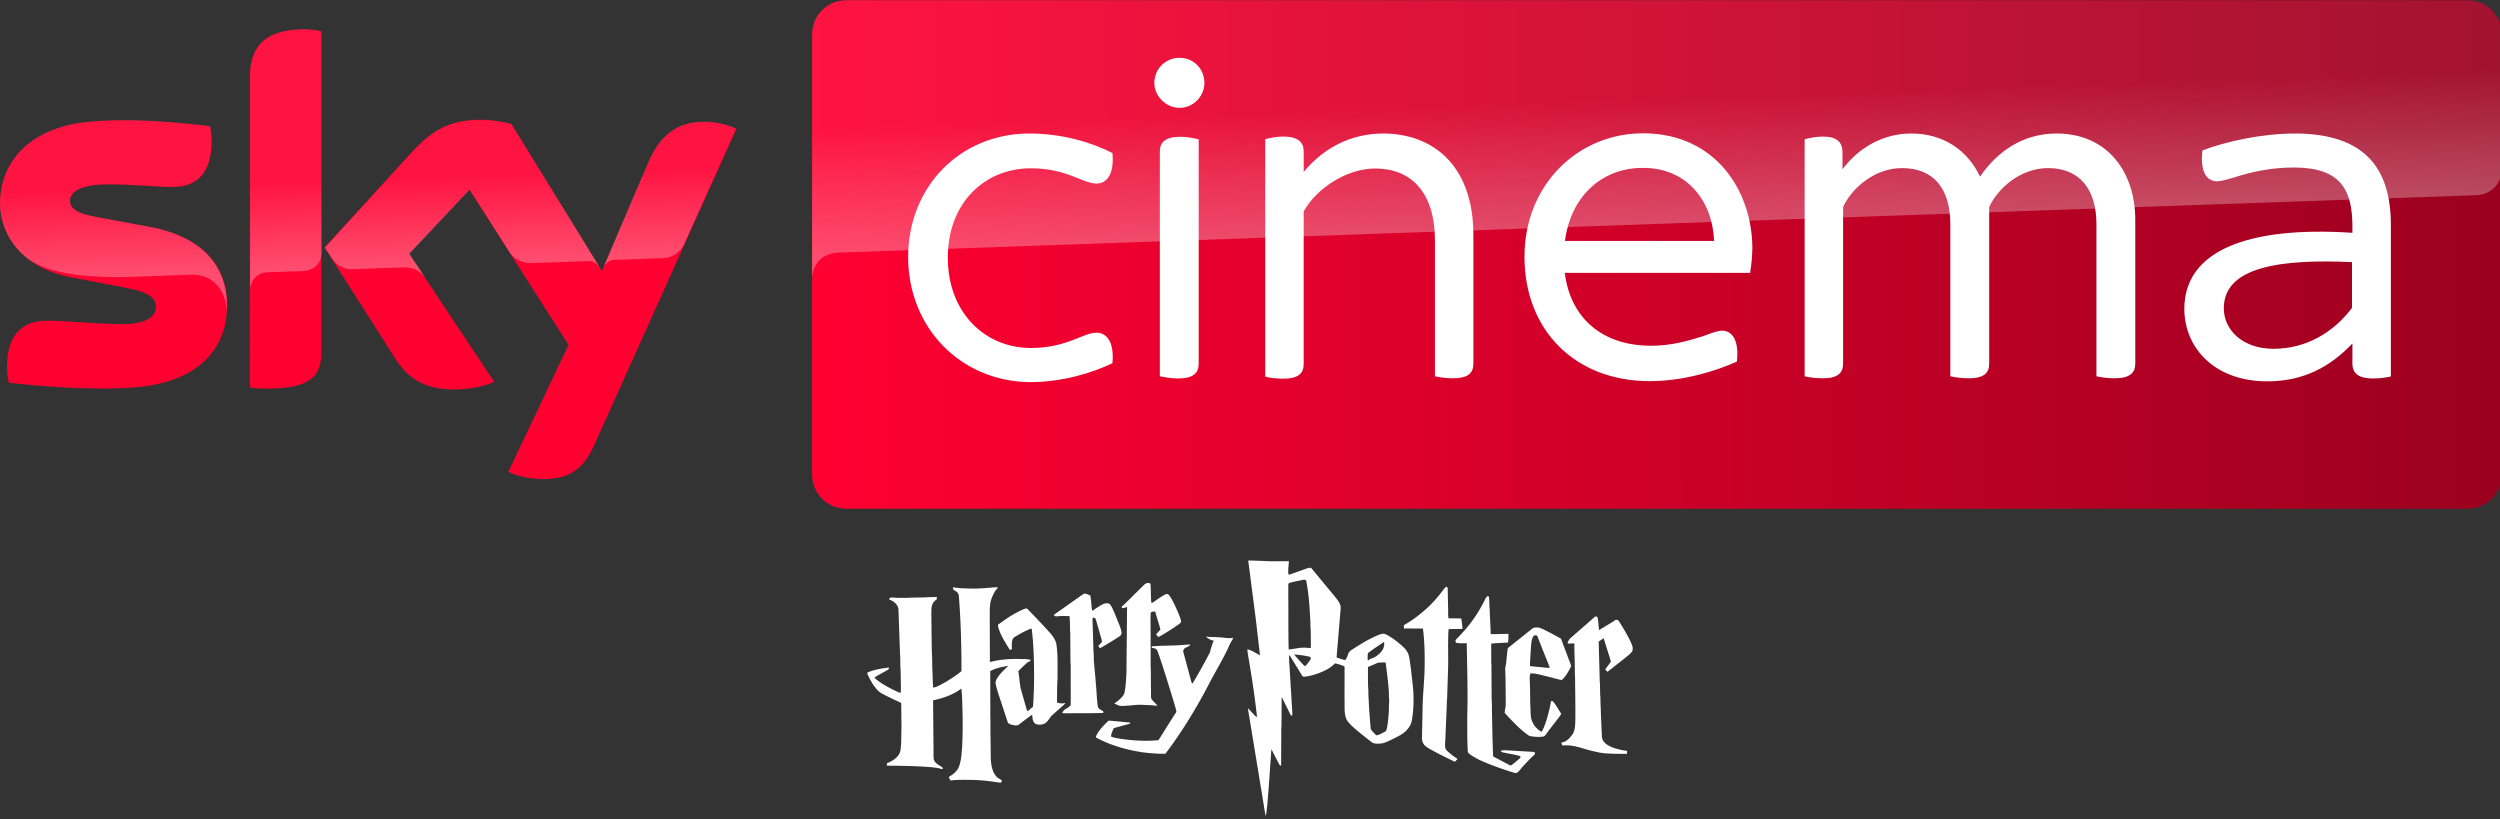 <svg xmlns="http://www.w3.org/2000/svg" viewBox="0 0 801.08 262.5" ><rect x="0" y="0" width="801.08" height="262.5" fill="#333333" stroke="none"/><g transform="translate(26.208 .743)"><g transform="matrix(.652 0 0 .652 -36.046 -108.184)"><path d="M126.7 314.7c0 21.5-14 37.1-42.6 40.2-20.6 2.2-50.5-.4-64.7-2-.5-2.3-.9-5.2-.9-7.5 0-18.7 10.1-23 19.6-23 9.9 0 25.5 1.7 37 1.7 12.8 0 16.6-4.3 16.6-8.4 0-5.4-5.1-7.6-15-9.5L49.6 301c-22.5-4.3-34.5-19.8-34.5-36.3 0-20 14.2-36.8 42.2-39.9 21.1-2.3 46.9.3 61 2 .5 2.4.8 4.7.8 7.2 0 18.7-9.9 22.7-19.4 22.7-7.3 0-18.6-1.3-31.6-1.3-13.2 0-18.6 3.6-18.6 8 0 4.7 5.2 6.6 13.4 8.1l25.8 4.8c26.6 4.9 38 19.9 38 38.4m46.3 23c0 11.5-4.5 18.1-27 18.1-3 0-5.6-.2-8.1-.6V202.9c0-11.6 3.9-23.7 26.6-23.7 2.9 0 5.8.3 8.5.9zm91.9 59c3 1.5 9 3.4 16.6 3.5 13.1.3 20.2-4.7 25.5-16.4l70-155.7c-2.9-1.5-9.3-3.3-14.5-3.4-9-.2-21.1 1.6-28.8 20L310.9 298l-44.5-72.3c-2.9-.9-9.9-2.1-15-2.1-15.8 0-24.5 5.8-33.6 15.6l-43.2 47.2 34.8 54.7c6.4 10 14.9 15.1 28.6 15.1 9 0 16.5-2.1 20-3.7l-41.9-63 29.7-31.5 48.7 76.3z" fill="#ff0031"/><linearGradient id="A" x1="414.37" x2="1244.631" y1="289.839" y2="289.839" gradientUnits="userSpaceOnUse"><stop stop-color="#ff0031" offset="0"/><stop stop-color="#9b001f" offset="1"/></linearGradient><path d="M1228 164.9H430.9c-9.2 0-16.7 7.5-16.7 16.7v216.5c0 9.2 7.5 16.7 16.7 16.7h797c9.2 0 16.7-7.5 16.7-16.7V181.5c-.1-9.2-7.4-16.6-16.6-16.6" fill="url(#A)"/><linearGradient id="B" x1="197.483" x2="194.588" y1="295.135" y2="212.243" gradientUnits="userSpaceOnUse"><stop stop-color="#fff" offset="0"/><stop stop-color="#fff" stop-opacity=".25" offset=".515"/></linearGradient><path d="M138 202.9v104.5c0-4.2 3.2-8.6 8.6-8.8l17.6-.6c3.5-.1 8.8-2.5 8.9-8.9v-109c-2.7-.6-5.6-.9-8.5-.9-22.7.1-26.6 12.1-26.6 23.7m80 36.4l-43.2 47.2 3.5 5.4c1.5 2 4.4 5.4 10.2 5.2l24.6-.9c5.4-.2 8.8 2.1 10.9 4.9l-7.7-11.6L246 258l19.9 31.3c3.6 4.7 9 4.8 10.2 4.8 1 0 27.2-.9 28.3-1 1.8-.1 3.9.9 5.5 3.2l-43.3-70.4c-2.9-.9-9.9-2.1-15-2.1-15.8-.1-24.5 5.6-33.6 15.5M57.3 224.8c-28 3.1-42.2 19.8-42.2 39.9 0 10.3 4.7 20.2 13.7 27.3 6.8 4.5 13.8 6.2 20.7 7.4 5.7 1 19 1.9 28.9 1.5l30.8-1.1c11.6-.4 17.8 9.5 17.2 19.4v-.5c.1-1.3.2-2.6.2-3.9 0-18.5-11.4-33.6-37.9-38.5l-25.8-4.8c-8.3-1.4-13.4-3.4-13.4-8.1 0-4.4 5.5-8.1 18.6-8.1 13 0 24.3 1.3 31.6 1.3 9.5 0 19.4-4 19.4-22.7 0-2.5-.3-4.8-.8-7.2-10.1-1.2-26.3-2.9-42.4-2.9-6.3.1-12.6.4-18.6 1m276.2 19.9l-22.1 52.1c0-.1 1.4-4.1 5.7-4.3l23.4-.8c7.1-.3 9.9-5.1 10.7-6.7l25.6-57.1c-2.9-1.5-9.3-3.3-14.5-3.4h-1.1c-8.9.1-20.3 2.5-27.7 20.2" fill="url(#B)" opacity=".3" enable-background="new"/><linearGradient id="C" x1="830.555" x2="826.25" y1="276.73" y2="153.473" gradientUnits="userSpaceOnUse"><stop stop-color="#fff" offset="0"/><stop stop-color="#fff" stop-opacity=".25" offset=".515"/></linearGradient><path d="M430.9 164.9c-9.2 0-16.7 7.5-16.7 16.7v120.2c0-1.8.7-11.7 12-12.8 0 0 .6-.1 1.6-.1l804.4-28.2c6.3-.2 12.4-4.9 12.4-12.7v-66.3c0-9.2-7.5-16.7-16.7-16.7z" fill="url(#C)" opacity=".3" enable-background="new"/><g fill="#fff"><path d="M1190.1 275.3v74.5c-2 .5-5.4 1-8.8 1-7 0-10.1-2.5-10.1-7.4v-9.8c-11.1 11.7-24.3 18.6-41.8 18.6-26.3 0-40.8-16.8-40.8-35.6 0-28.4 30.7-40.8 82.6-37.4V276c0-18.1-5.9-28.9-28.9-28.9-11.9 0-22.2 2.6-29.2 4.9-3.6 1-6.4 1.9-8.3 1.9-5.4 0-8.5-4.9-7.3-15.2 11.7-4.4 29.2-8.3 45.6-8.3 34.3.1 47 17.2 47 44.9m-19.1 40.8v-22.5c-33.8-1.5-63 1.8-63 22.7 0 10.3 8.8 19.9 24.5 19.9 16 0 29.5-8.1 38.5-20.1m-709.6-25c0-34.8 25.8-60.7 59.6-60.7 16.2 0 30.7 4.4 40.8 9.6 1 10.6-2.9 15-7.8 15-6.9 0-14.5-7.5-32.3-7.5-22.5 0-40.8 16.8-40.8 43.9s18.3 44.4 40.8 44.4c17.8 0 25.5-7.5 32.3-7.5 4.9 0 8.8 4.4 7.8 15-10.3 4.9-24.8 9.3-40.8 9.3-33.8-.5-59.6-26.7-59.6-61.5m413.8 7.8h-91.1c2.9 22.7 18.9 35.8 42.4 35.8 10.1 0 17.8-2.3 25.3-4.6 4.9-1.8 7.5-2.8 9.6-2.8 4.9 0 8.5 4.6 7.3 15.2-10.3 4.6-26.1 9.6-42.9 9.6-36.4 0-61.5-24.8-61.5-61.2 0-35.1 26.1-60.6 58.3-60.6 35.9 0 53.7 28.7 53.7 56.6-.1 3.7-.4 7.6-1.1 12m-91-15.7h73.3c-.8-20.1-13.7-35.9-34.8-35.9-18.8-.2-35.4 12.4-38.5 35.9m-201.8-77.6c0-7.2 5.7-12.4 12.4-12.4 6.9 0 12.2 5.4 12.2 12.4 0 6.4-5.4 12.2-12.2 12.2s-12.4-5.9-12.4-12.2m2.7 144.1V239.3c0-4.4 2.4-7.3 10.3-7.3 3.1 0 6.9.8 8.8 1.3v110.2c0 4.6-2.6 7.3-10.3 7.3-3.2-.1-6.9-.6-8.8-1.1"/><path d="M1064.5 272.9v70.5c0 4.6-2.6 7.3-10.3 7.3-3.1 0-6.9-.5-8.8-1V275c0-17.3-8.3-27.6-23.8-27.6-13.2 0-24.5 9.6-28.9 19.1v76.9c0 4.6-2.4 7.3-10.1 7.3-3.4 0-7-.5-9-1V275c0-17.3-8-27.6-23.8-27.6-13.2 0-24.5 9.6-28.9 19.1v76.9c0 4.6-2.4 7.3-10.1 7.3-3.4 0-7.2-.5-8.8-1V233.2c2-.5 5.7-1.3 8.8-1.3 7.3 0 9.8 2.9 9.8 7.8v8.3c7.5-10.1 19.4-17.6 33.8-17.6 15.5 0 27.6 8 33.8 21.2 8-11.7 20.4-21.2 37.7-21.2 25.2.1 38.6 19.2 38.6 42.5m-325.3 7.5v63c0 4.6-2.4 7.3-10.1 7.3-3.1 0-6.9-.5-8.8-1V283c0-24-11.9-35.4-29.4-35.4-13.9 0-28.9 9.8-35.1 21.1v74.9c0 4.6-2.5 7.3-10.1 7.3-3.4 0-7-.5-8.8-1V233.2c1.8-.5 5.4-1.3 8.8-1.3 7.5 0 10.1 2.9 10.1 7.3v10.1c8.5-10.3 21.5-18.9 39.2-18.9 24.1.1 44.2 15.4 44.2 50"/></g></g><path d="M373.756 178.865l2.374 18.322 1.406 12.071c-1.314-.69-2.546-1.627-4.023-1.934-.014.697.121 1.383.231 2.068.966 5.698 1.879 11.41 2.555 17.15.09.812.233 1.621.249 2.441-.159-.059-.329-.099-.44-.234l-2.469-2.59 4.932 29.995c.271 1.592.461 3.071.788 4.59.279-.971.303-1.992.461-2.987.573-6.137.908-12.293 1.377-18.439.523 1.092 1.101 2.157 1.654 3.236.358.65.646 1.34 1.072 1.951l.383.071.035-8.231c.066-1.564-.058-3.13.085-4.69l.051-9.101 3.048 6.131c.155-.207.454-.382.391-.681l-.944-15.654c-.116-1.048-.092-2.109-.128-3.161.244.09.362.331.497.536l3.771 6.153c.176.268.549.191.823.191 1.416-.135 2.794-.537 4.134-1.004 2.005-.727 3.999-1.68 5.482-3.253 1.058.206 2.097.564 3.086 1l-.018 10.467c.081 1.961-.157 3.972.405 5.882.43 1.368 1.559 2.335 2.579 3.274 1.818 1.592 3.724 3.081 5.631 4.566.826.669 1.961.564 2.952.507 1.188-.09 2.241-.681 3.306-1.161a44.448 44.448 0 0 0 2.956-1.504c1.284-.709 2.384-1.757 3.137-3.016.477-.772.589-1.69.741-2.565a36.475 36.475 0 0 0 .401-5.688c.067-3.434-.525-6.834-.851-10.243l-.067-.106c-.023-.673-.148-1.335-.238-2.001-.135-.891-.23-1.808-.618-2.632-.353-.786-.906-1.466-1.532-2.051-1.665-1.539-3.479-2.941-5.496-3.987-.852-.488-1.839-.058-2.671.255-2.904 1.23-5.587 2.917-8.235 4.616-.623.374-1.147.954-1.327 1.671-.153.604-.463 1.152-.823 1.654-.979-.097-1.862-.555-2.799-.819l1.206-14.33c.051-.908.279-1.879-.116-2.743-.422-1.01-1.166-1.831-1.827-2.685l-7.418-8.952c-.541-.08-1.072.053-1.571.249l-4.946 1.778c-.234.081-.483.107-.724.142-.245-1.432.089-2.875.114-4.311-2.354-.029-4.716.109-7.071-.018-1.666-.104-3.335-.128-5.003-.196zm17.867 6.138c.221-.006.437.067.632.185.135.241.183.515.21.788.743 4.023.976 8.113 1.202 12.191.067.938-.016 1.891.114 2.82a158.449 158.449 0 0 1 .035 5.865c-.441.08-.889.032-1.327-.029-1.283-.128-2.569.067-3.828.291-.647.072-1.287.196-1.934.259-.152-5.578-.066-11.158-.124-16.736v-3.822c0-.319.099-.746.475-.802 1.413-.427 2.881-.642 4.317-.98a.941.941 0 0 1 .224-.032zm25.645 19.961c.188.674.016 1.378-.198 2.023-.474 1.038-1.317 1.847-2.228 2.504-.813.626-1.914.704-2.671 1.42a.874.874 0 0 1-.138-.528c0-.623-.044-1.255.12-1.862 1.635-1.282 3.393-2.397 5.116-3.555zm-28.774 4.03c.473.023.957-.006 1.42.12 1.265.102 2.52.329 3.75.646l.124.308a7.58 7.58 0 0 0 .024.355c-.473.766-1.046 1.461-1.607 2.161-.536.196-.812-.363-1.139-.66-.876-.961-1.746-1.929-2.571-2.93zm29.288 2.534c.392 2.918.783 5.838 1.008 8.774.085 1.04.013 2.088.124 3.125.066.856-.09 1.705-.063 2.561-.016 1.661-.176 3.319-.373 4.967-.138.858-.215 1.747-.564 2.555-.8.46-1.597.936-2.469 1.245-.215.096-.45.107-.678.089-.612-.628-1.308-1.215-1.738-1.99-.287-3.138-.551-6.288-.66-9.441-.13-.982-.078-1.978-.118-2.966-.172-2.478-.102-4.967-.124-7.451a16.713 16.713 0 0 1 1.106-.465c.683-.321 1.394-.574 2.068-.919.823-.073 1.652-.075 2.48-.085zm-76.311-25.453c.357-.092.824.01.986.374.135 1.86.08 3.737.222 5.594l.081.389c.161-.015.334-.014.466-.125.958-.657 1.898-1.341 2.875-1.968.465-.284.934-.592 1.467-.735.497-.072.862.353 1.113.724.724 1.073 1.273 2.253 1.826 3.422.622 1.44 1.351 2.858 1.703 4.397.182.594-.43.937-.822 1.236-1.97 1.379-3.999 2.68-6.1 3.855-.484.308-.726-.441-1.054-.674a30.104 30.104 0 0 1 1.273-1.421c.173-.157.061-.407.024-.601l-1.473-4.927-.057-.345c-.459-.116-.93-.043-1.348.171l-.153.29c-.097 2.607.013 5.216-.013 7.824l.014 9.656c.109.894.046 1.795.061 2.694l.061 6.982c.411 1.024 1.41 1.618 2.043 2.465-.58.03-1.157-.032-1.727-.119-.848-.014-1.705-.078-2.546-.085-1.365-.13-2.75-.038-4.102.145-.611.077-1.234.011-1.838.14-.789.001-1.63.15-2.37-.195-.386-.176-.775-.35-1.173-.497l.078-.186c.714-.415 1.332-.971 1.927-1.537.523-.531 1.058-1.121 1.205-1.877.437-2.094.488-4.238.625-6.364l.174-18.602c-.019-.234.051-.497-.07-.709.201-.528.043-1.145.092-1.709a29.153 29.153 0 0 0-1.052.329l-.478.016-.225-.359c.24-.312.559-.544.852-.804l6.274-6.202c.297-.349.716-.559 1.154-.666zm-62.315 1.388c1.207.114 2.411.339 3.632.315 1.987.101 3.982.118 5.968-.035 1.585-.061 3.162-.336 4.748-.297-.076.508-.574.746-.81 1.162-.697 1.172-1.258 2.44-1.566 3.77a22.742 22.742 0 0 0-.188 2.948l.048 15.733c-.054.244.209.343.401.252 3.024-.753 6.156-.986 9.264-.894 1.118.048 2.282-.044 3.359.303l-.061.367c-.338.124-.69.239-.962.483-.852.705-1.631 1.497-2.432 2.259-.201.22-.535.439-.432.786.31 1.733.383 3.499.722 5.228l2.057 7.209c.257 0 .496-.094.67-.287.374-.384.824-.685 1.223-1.044.148-1.563.202-3.137.243-4.707.106-1.082.068-2.171.102-3.255.042-5.704-.07-11.422-.759-17.09-.316.075-.637.147-.929.291a36.979 36.979 0 0 0-4.355 2.301c-.377.22-.728.528-.866.956-.316.987-.228 2.046-.173 3.066l-.683.22c-1.191-1.918-2.425-3.829-3.268-5.933-.241-.721-.617-1.454-.474-2.235.58-.277 1.053-.721 1.583-1.077 2.116-1.497 4.346-2.861 6.748-3.851.326-.111.785-.339 1.054-.004 2.224 2.229 4.377 4.527 6.508 6.843 1.148 1.283 2.406 2.619 2.751 4.37.326 2.043.374 4.115.383 6.181-.019 2.363.059 4.731-.111 7.089l-.067 5.44c.814.37 1.759.405 2.617.177-.037.26-.239.44-.42.611l-3.608 3.2c-.829.695-1.241 1.751-2.067 2.451-.88.775-2.2.842-3.274.497-1.1-.57-1.097-1.949-1.186-3.022-1.435 1.032-2.842 2.105-4.243 3.181-.661.511-1.537.221-2.273.08-.539-.149-1.226-.36-1.374-.976l-1.861-5.657c-.678-2.118-1.472-4.206-1.927-6.388-.195-.7.152-1.386.499-1.971.938-1.512 2.284-2.7 3.559-3.915-1.985.379-4.052.695-5.824 1.727l.029 14.645c.095 2.083-.013 4.169.066 6.253l.082 7.364c.147 1.915.454 3.999 1.783 5.484.478.593 1.254.791 1.786 1.317a3.65 3.65 0 0 1-.274.642c-.24.001-.478.015-.716-.015-2.636-.427-5.293-.735-7.962-.842-2.512-.019-5.035-.114-7.535.188-.125-.411-.541-.732-.511-1.176 1.392-.779 2.733-1.862 3.282-3.416.695-1.971.786-4.085.958-6.148a148.25 148.25 0 0 0 .126-11.22c-.095-2.504-.073-5.022-.389-7.512-2.613 2.046-5.847 3.077-9.044 3.786l.133 15.595c.053 1.091-.051 2.191.078 3.278.319 1.192 1.491 1.804 2.468 2.391.225.149.587.47.384.742-.407.051-.783-.147-1.169-.23-1.245-.268-2.517-.35-3.781-.463-4.206-.282-8.426-.353-12.641-.377-.15-.046-.566-.191-.255-.329l.044-.485c1.503-.593 3.014-1.456 3.85-2.894.509-.858.522-1.881.608-2.845.118-1.894.083-3.791.157-5.688l-.092-7.872c-1.994-.924-3.991-1.847-5.936-2.872-1.355-.669-2.316-1.898-3.139-3.126-.69-1.086-1.31-2.224-1.794-3.42v-.291c2.168-.984 4.556-1.324 6.896-1.645 0 .231.068.536-.178.67-1.458.872-2.997 1.609-4.418 2.547.477.558 1.072.992 1.666 1.413 1.644 1.138 3.424 2.064 5.223 2.929.492.22.975.518 1.53.523.089-.918.032-1.843.042-2.765-.063-1.887-.014-3.781-.157-5.665-.047-1.422 0-2.848-.128-4.264l-.502-14.205c-.289-1.484-1.592-2.497-2.96-2.958.024-.282.193-.566.485-.63.48-.044.963.007 1.444.038.659.096 1.324.035 1.987.049.99-.013 1.985.046 2.973-.066l4.541-.073c1.295-.101 2.594-.119 3.893-.125l-.138.836c-.804.412-1.314 1.228-1.528 2.085-.157.89-.135 1.798-.147 2.699l.08 7.095c.049 1.987.016 3.979.15 5.962l.09 4.549c.115 1.932.116 3.871.259 5.805.934-.129 1.774-.599 2.607-1.01 2.259-1.247 4.46-2.63 6.463-4.262.022-8.042-.201-16.089-.838-24.102-.03-.838-.699-1.44-1.407-1.779-.394-.159-.515-.582-.469-.972zm158.007-.164c.431-.082.536.383.522.714l.119 5.899c.066 1.157-.044 2.329.124 3.474 1.374-.015 2.747.047 4.123.042l.085.751c.118.411.053.846.176 1.254a28.038 28.038 0 0 1 .115 1.338l-3.963.063c-.183-.013-.355.039-.518.104-.249 3.992-.044 7.992-.126 11.99l-.331 10.373c-.116.508-.048 1.035-.085 1.552l-.498 11.772c-.058 1-.271 2.152.383 3.01 1.061 1.073 2.287 1.977 3.545 2.804-.26.295-.498.628-.824.852-.255.001-.474-.161-.698-.249-2.593-1.287-5.212-2.528-7.712-3.994-.636-.373-1.259-.813-1.66-1.444-.394-.579-.507-1.293-.512-1.979l.247-11.067c.123-3.649.526-7.278.599-10.928.072-3.779.038-7.578-.346-11.335-.029-.549-.104-1.092-.219-1.63-2.015.008-4.029-.029-6.043-.029-.025-.355-.04-.709-.013-1.064 2.442-1.362 4.689-3.062 6.796-4.898a39.633 39.633 0 0 0 5.564-6.082c.35-.46.686-.941 1.152-1.296zm-116.685 2.619c.322-.177.628-.487 1.024-.451.579.095 1.099.383 1.645.579.305 1.393.302 2.851.523 4.26l.051.497.201.152c.755-.608 1.594-1.101 2.41-1.622.753-.472 1.635-.884 2.546-.743.576.139.884.704 1.161 1.176.622 1.259 1.159 2.559 1.675 3.865.584 1.417 1.21 2.842 1.492 4.354-.034.48-.26.927-.681 1.181-1.857 1.206-3.757 2.343-5.66 3.475-.212.118-.418.282-.674.263a3.072 3.072 0 0 0-.508-.655c.461-.455.887-.946 1.316-1.43l-.116-.081c-.121-.732-.363-1.437-.555-2.154l-1.359-4.723c-.094-.437-.616-.947-1.033-.547-.118.459-.043.938-.039 1.406l.301 9.675c.163 1.118.013 2.265.186 3.383.129 2.094.411 4.176.53 6.271.288 2.552.273 5.142.68 7.684.259.708 1.006 1.053 1.632 1.377l.162.276-.101.332c-3.953.096-7.91.078-11.867.082-.42 0-.843.022-1.26-.048.219-.542.598-1.024 1.106-1.32.512-.288 1.029-.593 1.437-1.02.149-.148.209-.35.191-.555l-.013-12.067c.044-.57-.101-1.131-.077-1.702l-.068-9.096c-.163-1.77-.016-3.561-.257-5.326-1.44-.001-2.893-.07-4.325.113-.253-.068-.637-.219-.662-.517zm129.229 1.321c.193-.382.401-.791.813-.982l.37.205c.147 1.196.119 2.403.186 3.603.106.461.048.938.081 1.408l.326 6.986c.673-.015 1.35.016 2.023-.043.474.091.947-.047 1.424-.038a46.368 46.368 0 0 0 2.233-.025c-.046.936.019 1.889-.163 2.812-1.794.072-3.59.154-5.379.314l.019 6.325c.094.316.053.649.059.973l.068 10.504c.135 1.603.059 3.217.114 4.827l.182 8.786c.099 1.588.046 3.186.215 4.77l4.493 2.369c.407.161.803.592 1.262.456 1.014-.688 1.915-1.528 2.848-2.319.234-.147.084-.426.029-.627-1.539-.474-3.142-.679-4.708-1.029-.544-.149-1.272-.106-1.564-.685 1.016-.274 2.082-.118 3.12-.081l7.228.429c.254.048.652.053.664.415.057.472-.403.684-.683.962-1.118 1.02-2.11 2.164-3.166 3.245-.635.642-1.051 1.493-1.829 1.985-.269.23-.655.197-.968.104-2.56-.791-5.102-1.65-7.595-2.628-2.293-.917-4.635-1.838-6.633-3.32-.268-.253-.637-.497-.657-.9-.22-3.786-.163-7.579-.169-11.37l.094-4.4c.019-6.308-.142-12.614-.273-18.92a22.339 22.339 0 0 1-3.048-.038c-.442-.016-.659-.563-.488-.925a3.059 3.059 0 0 1 .475-.584c1.98-2.001 3.837-4.134 5.429-6.463 1.365-1.923 2.511-3.992 3.568-6.099zm35.168 5.64c.397-.298.823.085.886.497.235 1.247.223 2.525.432 3.775l4.426-2.673c.324-.197.582-.531.982-.579.267-.049.638-.035.795.231.661.924 1.223 1.918 1.815 2.886.917 1.606 1.855 3.209 2.528 4.934.239.564.277 1.202.163 1.799-.429.87-1.283 1.396-1.98 2.03l-6.063 4.77c-.191-.292-.454-.522-.704-.756.547-.842 1.195-1.617 1.77-2.44.042-.191-.023-.382-.072-.564l-2.2-7.029c-.523.363-1.049.728-1.592 1.064l.345 12.791c.149 1.459.061 2.941.145 4.408.145 1.262.026 2.547.164 3.812.072 3.229.243 6.453.396 9.678.139 1.115.985 1.97 1.909 2.522 1.167.698 2.482 1.111 3.8 1.415.228.061.459.101.693.167.549.072 1.096.186 1.652.241l-.032.937c-1.2.068-2.4-.014-3.598.006-.517-.033-1.039.025-1.544-.078a20.291 20.291 0 0 1-4.828-.564 60.56 60.56 0 0 1-4.689-1.254c-1.949-.573-3.99-1-6.029-.756-.135-.314-.276-.626-.363-.953 1.704-.15 2.885-1.601 3.778-2.924.694-1.425.693-3.057.724-4.607.047-4.45-.059-8.9-.089-13.35-.125-1.168-.043-2.359-.092-3.535.013-2.455-.169-4.901-.126-7.358-.705-.039-1.406.096-2.11.068l-.034-.517c.307-.464.569-.97.995-1.34zm-18.713 3.446a4.899 4.899 0 0 0-1.121.152l-8.065 6.442c-.291 1.362-.319 2.771-.504 4.148-.015.914-.37 1.786-.362 2.7.161 3.733.123 7.469.174 11.205-.014.914-.308 1.793-.344 2.704.531.552 1.02 1.144 1.547 1.703 1.89 1.944 3.786 3.919 6.028 5.464.349.271.802.324 1.224.401 1.078.099 2.167.225 3.25.061.525.033.922-.367 1.214-.756.985-1.448 2.101-2.802 3.166-4.19.568-.796 1.271-1.508 1.695-2.396-.934-1.348-1.641-2.88-2.781-4.066l-.518.046c-.096.886-.305 1.752-.497 2.622-.552 2.263-1.153 4.535-2.168 6.642-.115.211-.238.637-.55.426-1.57-.882-2.726-2.489-3.129-4.24-.244-1.458-.164-2.944-.287-4.413l-.075-5.527c-.013-.239.022-.494-.099-.709.139-.219.082-.473.029-.705.066-1-.241-2.087.281-3.019 1.503-.016 2.951.431 4.403.766l2.604.664c.183.056.365.096.558.142l1.898.483c.229.05.531.12.699-.104 1.262-1.176 2.039-2.756 2.832-4.258-.273-.942-.689-1.851-1.011-2.781l-1.434-3.814c-.3-.724-.511-1.485-.838-2.196-.963-.608-2-1.106-2.995-1.668l-1.121-.575c-.986-.487-1.958-1.034-3.019-1.338-.225-.014-.453-.02-.681-.014zm-.249 2.487c.267.006.499.142.554.458l1.675 4.248 2.157 5.379a7.693 7.693 0 0 0-.013.362c-.866.044-1.728-.119-2.583-.212-1.226-.071-2.445-.245-3.669-.348.013-1.448.159-2.887.212-4.333.176-1.695.046-3.487.774-5.071.142-.29.54-.491.884-.483zm-105.752.412c1.202.236 2.441.08 3.656.221 1.089.022 2.168.139 3.245.276.606.022 1.223.05 1.819-.091l-.039.359c-.515.841-1.009 1.703-1.381 2.618-1.317 2.845-2.857 5.575-4.384 8.311-1.374 2.425-2.595 4.932-3.948 7.368-3.568 6.411-7.458 12.661-11.915 18.493-2.425.047-4.848-.162-7.255-.449-2.284-.357-4.561-.807-6.783-1.458a37.307 37.307 0 0 1-2.271-.714c-.523-.188-1.053-.36-1.568-.57-.539-.205-1.064-.432-1.592-.659-.942-.411-1.86-.867-2.76-1.354-.063-.528.326-.992.552-1.445.951-1.496 2.211-2.757 3.492-3.968 1.851.125 3.695.346 5.544.499.459.133 1-.058 1.403.243-.044.263-.319.287-.516.36l-4.574 1.252c-.321.059-.363.43-.491.674-.245.67-.578 1.338-.597 2.064 1.092.522 2.329.598 3.507.807 3.875.525 7.809.765 11.707.369l4.329-6.901c.429-.627.784-1.305 1.26-1.898.219-.273.09-.655.032-.963-.995-3.506-2.094-6.981-3.173-10.461l-1.412-4.405-.713-2.13c-.265-.719-.477-1.461-.813-2.153-.411-.508-1.124-.613-1.736-.676a1.595 1.595 0 0 1 .268-.523 31.302 31.302 0 0 0 1.468-.049c1.55-.153 3.121-.073 4.676-.181 2.022.029 4.033-.255 6.047-.321-.392.848-1.555.746-2.062 1.484-.255.286-.288.69-.186 1.048l2.43 9.019c.124.338.153.74.446.985 1.43-2.236 2.669-4.588 3.979-6.898l1.545-2.915c.235-.478.257-1.022.444-1.516a40.59 40.59 0 0 1 .57-1.713l.297-.741c-.982-.094-1.818-.685-2.55-1.301z" fill="#fff"/></g></svg>
